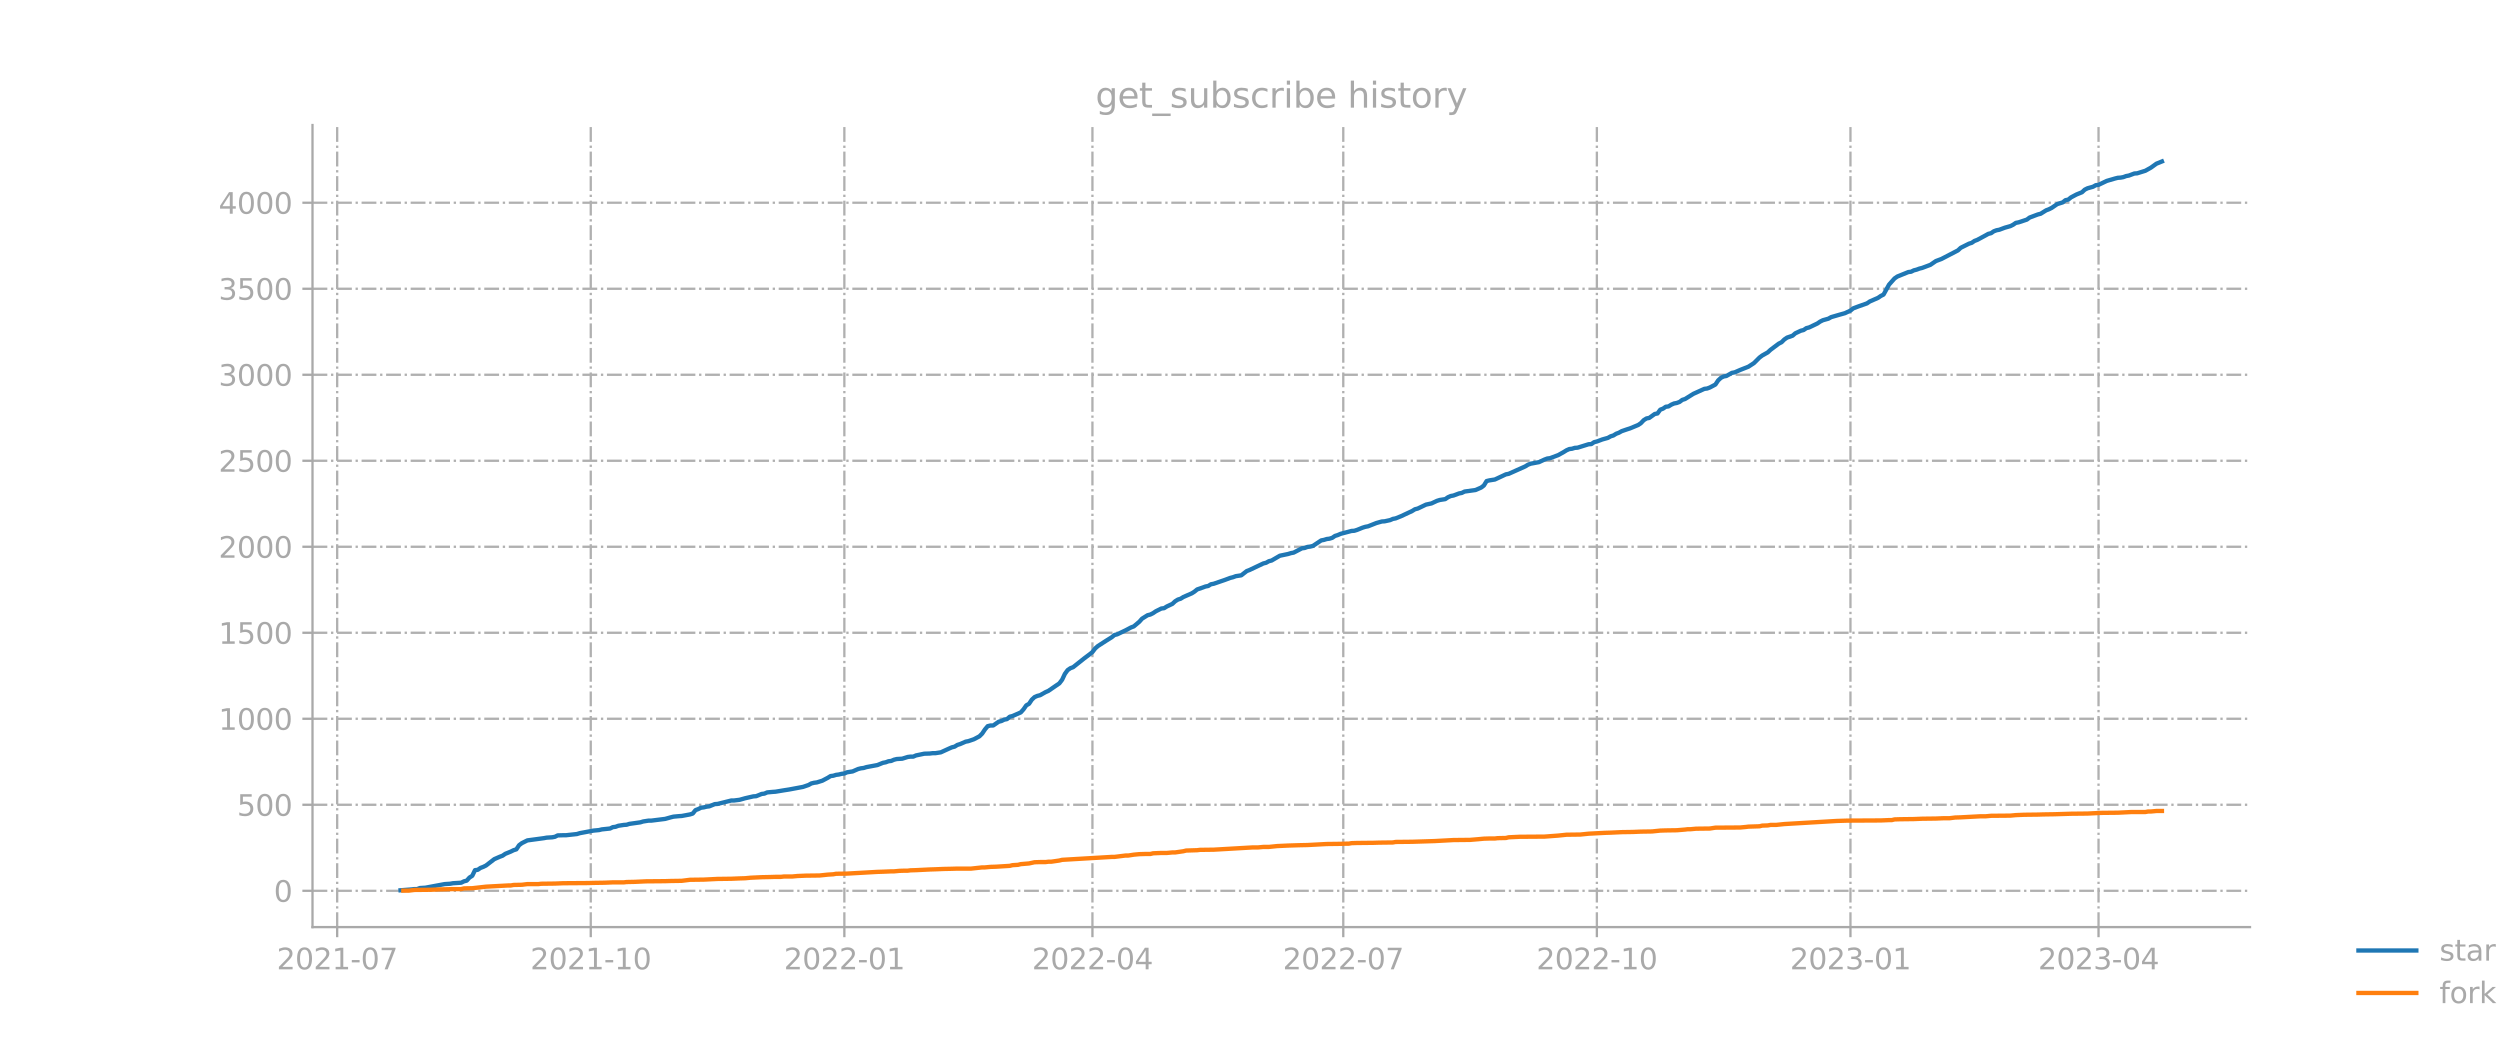 <?xml version="1.0" encoding="utf-8" standalone="no"?>
<!DOCTYPE svg PUBLIC "-//W3C//DTD SVG 1.1//EN"
  "http://www.w3.org/Graphics/SVG/1.1/DTD/svg11.dtd">
<svg xmlns:xlink="http://www.w3.org/1999/xlink" width="864pt" height="360pt" viewBox="0 0 864 360" xmlns="http://www.w3.org/2000/svg" version="1.1">
 <defs>
  <style type="text/css">*{stroke-linejoin: round; stroke-linecap: butt}</style>
 </defs>
 <g id="figure_1">
  <g id="patch_1">
   <path d="M 0 360 
L 864 360 
L 864 0 
L 0 0 
L 0 360 
z
" style="fill: none; opacity: 0"/>
  </g>
  <g id="axes_1">
   <g id="patch_2">
    <path d="M 108 320.4 
L 777.6 320.4 
L 777.6 43.2 
L 108 43.2 
L 108 320.4 
z
" style="fill: none; opacity: 0"/>
   </g>
   <g id="matplotlib.axis_1">
    <g id="xtick_1">
     <g id="line2d_1">
      <path d="M 116.526 320.4 
L 116.526 43.2 
" clip-path="url(#pfdfe239402)" style="fill: none; stroke-dasharray: 5.12,1.28,0.8,1.28; stroke-dashoffset: 0; stroke: #b0b0b0; stroke-width: 0.8"/>
     </g>
     <g id="line2d_2">
      <defs>
       <path id="mb61a44d3cd" d="M 0 0 
L 0 3.5 
" style="stroke: #a9a9a9; stroke-width: 0.8"/>
      </defs>
      <g>
       <use xlink:href="#mb61a44d3cd" x="116.526" y="320.4" style="fill: #a9a9a9; stroke: #a9a9a9; stroke-width: 0.8"/>
      </g>
     </g>
     <g id="text_1">
      <!-- 2021-07 -->
      <g style="fill: #a9a9a9" transform="translate(95.635 334.998) scale(0.1 -0.1)">
       <defs>
        <path id="DejaVuSans-32" d="M 1228 531 
L 3431 531 
L 3431 0 
L 469 0 
L 469 531 
Q 828 903 1448 1529 
Q 2069 2156 2228 2338 
Q 2531 2678 2651 2914 
Q 2772 3150 2772 3378 
Q 2772 3750 2511 3984 
Q 2250 4219 1831 4219 
Q 1534 4219 1204 4116 
Q 875 4013 500 3803 
L 500 4441 
Q 881 4594 1212 4672 
Q 1544 4750 1819 4750 
Q 2544 4750 2975 4387 
Q 3406 4025 3406 3419 
Q 3406 3131 3298 2873 
Q 3191 2616 2906 2266 
Q 2828 2175 2409 1742 
Q 1991 1309 1228 531 
z
" transform="scale(0.016)"/>
        <path id="DejaVuSans-30" d="M 2034 4250 
Q 1547 4250 1301 3770 
Q 1056 3291 1056 2328 
Q 1056 1369 1301 889 
Q 1547 409 2034 409 
Q 2525 409 2770 889 
Q 3016 1369 3016 2328 
Q 3016 3291 2770 3770 
Q 2525 4250 2034 4250 
z
M 2034 4750 
Q 2819 4750 3233 4129 
Q 3647 3509 3647 2328 
Q 3647 1150 3233 529 
Q 2819 -91 2034 -91 
Q 1250 -91 836 529 
Q 422 1150 422 2328 
Q 422 3509 836 4129 
Q 1250 4750 2034 4750 
z
" transform="scale(0.016)"/>
        <path id="DejaVuSans-31" d="M 794 531 
L 1825 531 
L 1825 4091 
L 703 3866 
L 703 4441 
L 1819 4666 
L 2450 4666 
L 2450 531 
L 3481 531 
L 3481 0 
L 794 0 
L 794 531 
z
" transform="scale(0.016)"/>
        <path id="DejaVuSans-2d" d="M 313 2009 
L 1997 2009 
L 1997 1497 
L 313 1497 
L 313 2009 
z
" transform="scale(0.016)"/>
        <path id="DejaVuSans-37" d="M 525 4666 
L 3525 4666 
L 3525 4397 
L 1831 0 
L 1172 0 
L 2766 4134 
L 525 4134 
L 525 4666 
z
" transform="scale(0.016)"/>
       </defs>
       <use xlink:href="#DejaVuSans-32"/>
       <use xlink:href="#DejaVuSans-30" x="63.623"/>
       <use xlink:href="#DejaVuSans-32" x="127.246"/>
       <use xlink:href="#DejaVuSans-31" x="190.869"/>
       <use xlink:href="#DejaVuSans-2d" x="254.492"/>
       <use xlink:href="#DejaVuSans-30" x="290.576"/>
       <use xlink:href="#DejaVuSans-37" x="354.199"/>
      </g>
     </g>
    </g>
    <g id="xtick_2">
     <g id="line2d_3">
      <path d="M 204.167 320.4 
L 204.167 43.2 
" clip-path="url(#pfdfe239402)" style="fill: none; stroke-dasharray: 5.12,1.28,0.8,1.28; stroke-dashoffset: 0; stroke: #b0b0b0; stroke-width: 0.8"/>
     </g>
     <g id="line2d_4">
      <g>
       <use xlink:href="#mb61a44d3cd" x="204.167" y="320.4" style="fill: #a9a9a9; stroke: #a9a9a9; stroke-width: 0.8"/>
      </g>
     </g>
     <g id="text_2">
      <!-- 2021-10 -->
      <g style="fill: #a9a9a9" transform="translate(183.276 334.998) scale(0.1 -0.1)">
       <use xlink:href="#DejaVuSans-32"/>
       <use xlink:href="#DejaVuSans-30" x="63.623"/>
       <use xlink:href="#DejaVuSans-32" x="127.246"/>
       <use xlink:href="#DejaVuSans-31" x="190.869"/>
       <use xlink:href="#DejaVuSans-2d" x="254.492"/>
       <use xlink:href="#DejaVuSans-31" x="290.576"/>
       <use xlink:href="#DejaVuSans-30" x="354.199"/>
      </g>
     </g>
    </g>
    <g id="xtick_3">
     <g id="line2d_5">
      <path d="M 291.809 320.4 
L 291.809 43.2 
" clip-path="url(#pfdfe239402)" style="fill: none; stroke-dasharray: 5.12,1.28,0.8,1.28; stroke-dashoffset: 0; stroke: #b0b0b0; stroke-width: 0.8"/>
     </g>
     <g id="line2d_6">
      <g>
       <use xlink:href="#mb61a44d3cd" x="291.809" y="320.4" style="fill: #a9a9a9; stroke: #a9a9a9; stroke-width: 0.8"/>
      </g>
     </g>
     <g id="text_3">
      <!-- 2022-01 -->
      <g style="fill: #a9a9a9" transform="translate(270.918 334.998) scale(0.1 -0.1)">
       <use xlink:href="#DejaVuSans-32"/>
       <use xlink:href="#DejaVuSans-30" x="63.623"/>
       <use xlink:href="#DejaVuSans-32" x="127.246"/>
       <use xlink:href="#DejaVuSans-32" x="190.869"/>
       <use xlink:href="#DejaVuSans-2d" x="254.492"/>
       <use xlink:href="#DejaVuSans-30" x="290.576"/>
       <use xlink:href="#DejaVuSans-31" x="354.199"/>
      </g>
     </g>
    </g>
    <g id="xtick_4">
     <g id="line2d_7">
      <path d="M 377.545 320.4 
L 377.545 43.2 
" clip-path="url(#pfdfe239402)" style="fill: none; stroke-dasharray: 5.12,1.28,0.8,1.28; stroke-dashoffset: 0; stroke: #b0b0b0; stroke-width: 0.8"/>
     </g>
     <g id="line2d_8">
      <g>
       <use xlink:href="#mb61a44d3cd" x="377.545" y="320.4" style="fill: #a9a9a9; stroke: #a9a9a9; stroke-width: 0.8"/>
      </g>
     </g>
     <g id="text_4">
      <!-- 2022-04 -->
      <g style="fill: #a9a9a9" transform="translate(356.654 334.998) scale(0.1 -0.1)">
       <defs>
        <path id="DejaVuSans-34" d="M 2419 4116 
L 825 1625 
L 2419 1625 
L 2419 4116 
z
M 2253 4666 
L 3047 4666 
L 3047 1625 
L 3713 1625 
L 3713 1100 
L 3047 1100 
L 3047 0 
L 2419 0 
L 2419 1100 
L 313 1100 
L 313 1709 
L 2253 4666 
z
" transform="scale(0.016)"/>
       </defs>
       <use xlink:href="#DejaVuSans-32"/>
       <use xlink:href="#DejaVuSans-30" x="63.623"/>
       <use xlink:href="#DejaVuSans-32" x="127.246"/>
       <use xlink:href="#DejaVuSans-32" x="190.869"/>
       <use xlink:href="#DejaVuSans-2d" x="254.492"/>
       <use xlink:href="#DejaVuSans-30" x="290.576"/>
       <use xlink:href="#DejaVuSans-34" x="354.199"/>
      </g>
     </g>
    </g>
    <g id="xtick_5">
     <g id="line2d_9">
      <path d="M 464.234 320.4 
L 464.234 43.2 
" clip-path="url(#pfdfe239402)" style="fill: none; stroke-dasharray: 5.12,1.28,0.8,1.28; stroke-dashoffset: 0; stroke: #b0b0b0; stroke-width: 0.8"/>
     </g>
     <g id="line2d_10">
      <g>
       <use xlink:href="#mb61a44d3cd" x="464.234" y="320.4" style="fill: #a9a9a9; stroke: #a9a9a9; stroke-width: 0.8"/>
      </g>
     </g>
     <g id="text_5">
      <!-- 2022-07 -->
      <g style="fill: #a9a9a9" transform="translate(443.343 334.998) scale(0.1 -0.1)">
       <use xlink:href="#DejaVuSans-32"/>
       <use xlink:href="#DejaVuSans-30" x="63.623"/>
       <use xlink:href="#DejaVuSans-32" x="127.246"/>
       <use xlink:href="#DejaVuSans-32" x="190.869"/>
       <use xlink:href="#DejaVuSans-2d" x="254.492"/>
       <use xlink:href="#DejaVuSans-30" x="290.576"/>
       <use xlink:href="#DejaVuSans-37" x="354.199"/>
      </g>
     </g>
    </g>
    <g id="xtick_6">
     <g id="line2d_11">
      <path d="M 551.876 320.4 
L 551.876 43.2 
" clip-path="url(#pfdfe239402)" style="fill: none; stroke-dasharray: 5.12,1.28,0.8,1.28; stroke-dashoffset: 0; stroke: #b0b0b0; stroke-width: 0.8"/>
     </g>
     <g id="line2d_12">
      <g>
       <use xlink:href="#mb61a44d3cd" x="551.876" y="320.4" style="fill: #a9a9a9; stroke: #a9a9a9; stroke-width: 0.8"/>
      </g>
     </g>
     <g id="text_6">
      <!-- 2022-10 -->
      <g style="fill: #a9a9a9" transform="translate(530.984 334.998) scale(0.1 -0.1)">
       <use xlink:href="#DejaVuSans-32"/>
       <use xlink:href="#DejaVuSans-30" x="63.623"/>
       <use xlink:href="#DejaVuSans-32" x="127.246"/>
       <use xlink:href="#DejaVuSans-32" x="190.869"/>
       <use xlink:href="#DejaVuSans-2d" x="254.492"/>
       <use xlink:href="#DejaVuSans-31" x="290.576"/>
       <use xlink:href="#DejaVuSans-30" x="354.199"/>
      </g>
     </g>
    </g>
    <g id="xtick_7">
     <g id="line2d_13">
      <path d="M 639.517 320.4 
L 639.517 43.2 
" clip-path="url(#pfdfe239402)" style="fill: none; stroke-dasharray: 5.12,1.28,0.8,1.28; stroke-dashoffset: 0; stroke: #b0b0b0; stroke-width: 0.8"/>
     </g>
     <g id="line2d_14">
      <g>
       <use xlink:href="#mb61a44d3cd" x="639.517" y="320.4" style="fill: #a9a9a9; stroke: #a9a9a9; stroke-width: 0.8"/>
      </g>
     </g>
     <g id="text_7">
      <!-- 2023-01 -->
      <g style="fill: #a9a9a9" transform="translate(618.626 334.998) scale(0.1 -0.1)">
       <defs>
        <path id="DejaVuSans-33" d="M 2597 2516 
Q 3050 2419 3304 2112 
Q 3559 1806 3559 1356 
Q 3559 666 3084 287 
Q 2609 -91 1734 -91 
Q 1441 -91 1130 -33 
Q 819 25 488 141 
L 488 750 
Q 750 597 1062 519 
Q 1375 441 1716 441 
Q 2309 441 2620 675 
Q 2931 909 2931 1356 
Q 2931 1769 2642 2001 
Q 2353 2234 1838 2234 
L 1294 2234 
L 1294 2753 
L 1863 2753 
Q 2328 2753 2575 2939 
Q 2822 3125 2822 3475 
Q 2822 3834 2567 4026 
Q 2313 4219 1838 4219 
Q 1578 4219 1281 4162 
Q 984 4106 628 3988 
L 628 4550 
Q 988 4650 1302 4700 
Q 1616 4750 1894 4750 
Q 2613 4750 3031 4423 
Q 3450 4097 3450 3541 
Q 3450 3153 3228 2886 
Q 3006 2619 2597 2516 
z
" transform="scale(0.016)"/>
       </defs>
       <use xlink:href="#DejaVuSans-32"/>
       <use xlink:href="#DejaVuSans-30" x="63.623"/>
       <use xlink:href="#DejaVuSans-32" x="127.246"/>
       <use xlink:href="#DejaVuSans-33" x="190.869"/>
       <use xlink:href="#DejaVuSans-2d" x="254.492"/>
       <use xlink:href="#DejaVuSans-30" x="290.576"/>
       <use xlink:href="#DejaVuSans-31" x="354.199"/>
      </g>
     </g>
    </g>
    <g id="xtick_8">
     <g id="line2d_15">
      <path d="M 725.253 320.4 
L 725.253 43.2 
" clip-path="url(#pfdfe239402)" style="fill: none; stroke-dasharray: 5.12,1.28,0.8,1.28; stroke-dashoffset: 0; stroke: #b0b0b0; stroke-width: 0.8"/>
     </g>
     <g id="line2d_16">
      <g>
       <use xlink:href="#mb61a44d3cd" x="725.253" y="320.4" style="fill: #a9a9a9; stroke: #a9a9a9; stroke-width: 0.8"/>
      </g>
     </g>
     <g id="text_8">
      <!-- 2023-04 -->
      <g style="fill: #a9a9a9" transform="translate(704.362 334.998) scale(0.1 -0.1)">
       <use xlink:href="#DejaVuSans-32"/>
       <use xlink:href="#DejaVuSans-30" x="63.623"/>
       <use xlink:href="#DejaVuSans-32" x="127.246"/>
       <use xlink:href="#DejaVuSans-33" x="190.869"/>
       <use xlink:href="#DejaVuSans-2d" x="254.492"/>
       <use xlink:href="#DejaVuSans-30" x="290.576"/>
       <use xlink:href="#DejaVuSans-34" x="354.199"/>
      </g>
     </g>
    </g>
   </g>
   <g id="matplotlib.axis_2">
    <g id="ytick_1">
     <g id="line2d_17">
      <path d="M 108 307.859 
L 777.6 307.859 
" clip-path="url(#pfdfe239402)" style="fill: none; stroke-dasharray: 5.12,1.28,0.8,1.28; stroke-dashoffset: 0; stroke: #b0b0b0; stroke-width: 0.8"/>
     </g>
     <g id="line2d_18">
      <defs>
       <path id="mec09779e87" d="M 0 0 
L -3.5 0 
" style="stroke: #a9a9a9; stroke-width: 0.8"/>
      </defs>
      <g>
       <use xlink:href="#mec09779e87" x="108" y="307.859" style="fill: #a9a9a9; stroke: #a9a9a9; stroke-width: 0.8"/>
      </g>
     </g>
     <g id="text_9">
      <!-- 0 -->
      <g style="fill: #a9a9a9" transform="translate(94.638 311.659) scale(0.1 -0.1)">
       <use xlink:href="#DejaVuSans-30"/>
      </g>
     </g>
    </g>
    <g id="ytick_2">
     <g id="line2d_19">
      <path d="M 108 278.135 
L 777.6 278.135 
" clip-path="url(#pfdfe239402)" style="fill: none; stroke-dasharray: 5.12,1.28,0.8,1.28; stroke-dashoffset: 0; stroke: #b0b0b0; stroke-width: 0.8"/>
     </g>
     <g id="line2d_20">
      <g>
       <use xlink:href="#mec09779e87" x="108" y="278.135" style="fill: #a9a9a9; stroke: #a9a9a9; stroke-width: 0.8"/>
      </g>
     </g>
     <g id="text_10">
      <!-- 500 -->
      <g style="fill: #a9a9a9" transform="translate(81.912 281.935) scale(0.1 -0.1)">
       <defs>
        <path id="DejaVuSans-35" d="M 691 4666 
L 3169 4666 
L 3169 4134 
L 1269 4134 
L 1269 2991 
Q 1406 3038 1543 3061 
Q 1681 3084 1819 3084 
Q 2600 3084 3056 2656 
Q 3513 2228 3513 1497 
Q 3513 744 3044 326 
Q 2575 -91 1722 -91 
Q 1428 -91 1123 -41 
Q 819 9 494 109 
L 494 744 
Q 775 591 1075 516 
Q 1375 441 1709 441 
Q 2250 441 2565 725 
Q 2881 1009 2881 1497 
Q 2881 1984 2565 2268 
Q 2250 2553 1709 2553 
Q 1456 2553 1204 2497 
Q 953 2441 691 2322 
L 691 4666 
z
" transform="scale(0.016)"/>
       </defs>
       <use xlink:href="#DejaVuSans-35"/>
       <use xlink:href="#DejaVuSans-30" x="63.623"/>
       <use xlink:href="#DejaVuSans-30" x="127.246"/>
      </g>
     </g>
    </g>
    <g id="ytick_3">
     <g id="line2d_21">
      <path d="M 108 248.411 
L 777.6 248.411 
" clip-path="url(#pfdfe239402)" style="fill: none; stroke-dasharray: 5.12,1.28,0.8,1.28; stroke-dashoffset: 0; stroke: #b0b0b0; stroke-width: 0.8"/>
     </g>
     <g id="line2d_22">
      <g>
       <use xlink:href="#mec09779e87" x="108" y="248.411" style="fill: #a9a9a9; stroke: #a9a9a9; stroke-width: 0.8"/>
      </g>
     </g>
     <g id="text_11">
      <!-- 1000 -->
      <g style="fill: #a9a9a9" transform="translate(75.55 252.211) scale(0.1 -0.1)">
       <use xlink:href="#DejaVuSans-31"/>
       <use xlink:href="#DejaVuSans-30" x="63.623"/>
       <use xlink:href="#DejaVuSans-30" x="127.246"/>
       <use xlink:href="#DejaVuSans-30" x="190.869"/>
      </g>
     </g>
    </g>
    <g id="ytick_4">
     <g id="line2d_23">
      <path d="M 108 218.687 
L 777.6 218.687 
" clip-path="url(#pfdfe239402)" style="fill: none; stroke-dasharray: 5.12,1.28,0.8,1.28; stroke-dashoffset: 0; stroke: #b0b0b0; stroke-width: 0.8"/>
     </g>
     <g id="line2d_24">
      <g>
       <use xlink:href="#mec09779e87" x="108" y="218.687" style="fill: #a9a9a9; stroke: #a9a9a9; stroke-width: 0.8"/>
      </g>
     </g>
     <g id="text_12">
      <!-- 1500 -->
      <g style="fill: #a9a9a9" transform="translate(75.55 222.487) scale(0.1 -0.1)">
       <use xlink:href="#DejaVuSans-31"/>
       <use xlink:href="#DejaVuSans-35" x="63.623"/>
       <use xlink:href="#DejaVuSans-30" x="127.246"/>
       <use xlink:href="#DejaVuSans-30" x="190.869"/>
      </g>
     </g>
    </g>
    <g id="ytick_5">
     <g id="line2d_25">
      <path d="M 108 188.963 
L 777.6 188.963 
" clip-path="url(#pfdfe239402)" style="fill: none; stroke-dasharray: 5.12,1.28,0.8,1.28; stroke-dashoffset: 0; stroke: #b0b0b0; stroke-width: 0.8"/>
     </g>
     <g id="line2d_26">
      <g>
       <use xlink:href="#mec09779e87" x="108" y="188.963" style="fill: #a9a9a9; stroke: #a9a9a9; stroke-width: 0.8"/>
      </g>
     </g>
     <g id="text_13">
      <!-- 2000 -->
      <g style="fill: #a9a9a9" transform="translate(75.55 192.763) scale(0.1 -0.1)">
       <use xlink:href="#DejaVuSans-32"/>
       <use xlink:href="#DejaVuSans-30" x="63.623"/>
       <use xlink:href="#DejaVuSans-30" x="127.246"/>
       <use xlink:href="#DejaVuSans-30" x="190.869"/>
      </g>
     </g>
    </g>
    <g id="ytick_6">
     <g id="line2d_27">
      <path d="M 108 159.239 
L 777.6 159.239 
" clip-path="url(#pfdfe239402)" style="fill: none; stroke-dasharray: 5.12,1.28,0.8,1.28; stroke-dashoffset: 0; stroke: #b0b0b0; stroke-width: 0.8"/>
     </g>
     <g id="line2d_28">
      <g>
       <use xlink:href="#mec09779e87" x="108" y="159.239" style="fill: #a9a9a9; stroke: #a9a9a9; stroke-width: 0.8"/>
      </g>
     </g>
     <g id="text_14">
      <!-- 2500 -->
      <g style="fill: #a9a9a9" transform="translate(75.55 163.039) scale(0.1 -0.1)">
       <use xlink:href="#DejaVuSans-32"/>
       <use xlink:href="#DejaVuSans-35" x="63.623"/>
       <use xlink:href="#DejaVuSans-30" x="127.246"/>
       <use xlink:href="#DejaVuSans-30" x="190.869"/>
      </g>
     </g>
    </g>
    <g id="ytick_7">
     <g id="line2d_29">
      <path d="M 108 129.515 
L 777.6 129.515 
" clip-path="url(#pfdfe239402)" style="fill: none; stroke-dasharray: 5.12,1.28,0.8,1.28; stroke-dashoffset: 0; stroke: #b0b0b0; stroke-width: 0.8"/>
     </g>
     <g id="line2d_30">
      <g>
       <use xlink:href="#mec09779e87" x="108" y="129.515" style="fill: #a9a9a9; stroke: #a9a9a9; stroke-width: 0.8"/>
      </g>
     </g>
     <g id="text_15">
      <!-- 3000 -->
      <g style="fill: #a9a9a9" transform="translate(75.55 133.315) scale(0.1 -0.1)">
       <use xlink:href="#DejaVuSans-33"/>
       <use xlink:href="#DejaVuSans-30" x="63.623"/>
       <use xlink:href="#DejaVuSans-30" x="127.246"/>
       <use xlink:href="#DejaVuSans-30" x="190.869"/>
      </g>
     </g>
    </g>
    <g id="ytick_8">
     <g id="line2d_31">
      <path d="M 108 99.792 
L 777.6 99.792 
" clip-path="url(#pfdfe239402)" style="fill: none; stroke-dasharray: 5.12,1.28,0.8,1.28; stroke-dashoffset: 0; stroke: #b0b0b0; stroke-width: 0.8"/>
     </g>
     <g id="line2d_32">
      <g>
       <use xlink:href="#mec09779e87" x="108" y="99.792" style="fill: #a9a9a9; stroke: #a9a9a9; stroke-width: 0.8"/>
      </g>
     </g>
     <g id="text_16">
      <!-- 3500 -->
      <g style="fill: #a9a9a9" transform="translate(75.55 103.591) scale(0.1 -0.1)">
       <use xlink:href="#DejaVuSans-33"/>
       <use xlink:href="#DejaVuSans-35" x="63.623"/>
       <use xlink:href="#DejaVuSans-30" x="127.246"/>
       <use xlink:href="#DejaVuSans-30" x="190.869"/>
      </g>
     </g>
    </g>
    <g id="ytick_9">
     <g id="line2d_33">
      <path d="M 108 70.068 
L 777.6 70.068 
" clip-path="url(#pfdfe239402)" style="fill: none; stroke-dasharray: 5.12,1.28,0.8,1.28; stroke-dashoffset: 0; stroke: #b0b0b0; stroke-width: 0.8"/>
     </g>
     <g id="line2d_34">
      <g>
       <use xlink:href="#mec09779e87" x="108" y="70.068" style="fill: #a9a9a9; stroke: #a9a9a9; stroke-width: 0.8"/>
      </g>
     </g>
     <g id="text_17">
      <!-- 4000 -->
      <g style="fill: #a9a9a9" transform="translate(75.55 73.867) scale(0.1 -0.1)">
       <use xlink:href="#DejaVuSans-34"/>
       <use xlink:href="#DejaVuSans-30" x="63.623"/>
       <use xlink:href="#DejaVuSans-30" x="127.246"/>
       <use xlink:href="#DejaVuSans-30" x="190.869"/>
      </g>
     </g>
    </g>
   </g>
   <g id="line2d_35">
    <path d="M 138.436 307.681 
L 142.247 307.384 
L 143.199 307.265 
L 144.152 307.265 
L 145.105 306.908 
L 147.01 306.789 
L 153.678 305.541 
L 155.584 305.422 
L 156.536 305.244 
L 159.394 305.065 
L 160.347 304.59 
L 161.299 304.352 
L 162.252 303.282 
L 163.205 302.687 
L 164.157 300.726 
L 165.11 300.607 
L 166.062 299.953 
L 167.015 299.596 
L 167.968 299.121 
L 170.826 296.921 
L 172.731 296.089 
L 173.683 295.732 
L 174.636 295.078 
L 176.541 294.305 
L 177.494 293.83 
L 178.447 293.532 
L 179.399 292.106 
L 180.352 291.392 
L 182.257 290.441 
L 187.973 289.668 
L 188.925 289.49 
L 190.831 289.371 
L 191.783 289.193 
L 192.736 288.717 
L 194.641 288.658 
L 195.594 288.658 
L 199.404 288.242 
L 200.357 287.944 
L 205.12 287.053 
L 207.025 286.874 
L 207.978 286.637 
L 210.836 286.339 
L 211.788 285.864 
L 212.741 285.745 
L 213.694 285.388 
L 215.599 285.091 
L 216.552 285.031 
L 217.504 284.734 
L 221.315 284.199 
L 222.267 283.902 
L 224.173 283.605 
L 225.125 283.605 
L 229.888 283.01 
L 231.794 282.475 
L 232.746 282.237 
L 234.651 282.059 
L 235.604 282 
L 238.462 281.465 
L 239.415 281.167 
L 240.367 279.978 
L 241.32 279.622 
L 242.272 279.146 
L 243.225 279.027 
L 244.178 278.789 
L 245.13 278.67 
L 247.036 277.898 
L 247.988 277.838 
L 252.751 276.649 
L 253.704 276.649 
L 255.609 276.411 
L 257.514 275.876 
L 260.372 275.223 
L 261.325 275.163 
L 263.23 274.39 
L 264.183 274.271 
L 265.135 273.855 
L 267.041 273.677 
L 267.993 273.617 
L 270.851 273.142 
L 272.756 272.845 
L 277.52 271.953 
L 279.425 271.299 
L 280.377 270.764 
L 281.33 270.526 
L 282.283 270.407 
L 284.188 269.813 
L 286.093 268.802 
L 287.046 268.208 
L 287.998 268.089 
L 288.951 267.792 
L 289.904 267.673 
L 290.856 267.435 
L 291.809 267.316 
L 292.762 266.9 
L 294.667 266.603 
L 296.572 265.77 
L 297.525 265.532 
L 298.477 265.414 
L 299.43 265.116 
L 303.24 264.403 
L 305.146 263.63 
L 306.098 263.452 
L 307.051 263.095 
L 308.004 262.976 
L 308.956 262.56 
L 309.909 262.322 
L 311.814 262.203 
L 313.719 261.609 
L 314.672 261.49 
L 315.625 261.49 
L 316.577 261.074 
L 319.435 260.479 
L 321.34 260.42 
L 322.293 260.301 
L 323.246 260.301 
L 325.151 260.004 
L 328.009 258.696 
L 328.961 258.28 
L 329.914 258.042 
L 330.867 257.448 
L 331.819 257.15 
L 333.724 256.318 
L 334.677 256.14 
L 336.582 255.486 
L 338.488 254.475 
L 339.44 253.524 
L 340.393 252.097 
L 341.345 250.968 
L 342.298 250.73 
L 343.251 250.73 
L 345.156 249.422 
L 346.109 249.184 
L 347.061 248.709 
L 348.014 248.53 
L 348.966 247.698 
L 349.919 247.46 
L 352.777 246.212 
L 353.73 245.142 
L 354.682 243.775 
L 355.635 243.239 
L 356.587 241.813 
L 357.54 240.921 
L 358.493 240.505 
L 359.445 240.267 
L 361.351 239.197 
L 362.303 238.781 
L 366.114 236.165 
L 367.066 234.917 
L 368.019 232.896 
L 368.972 231.588 
L 369.924 230.934 
L 370.877 230.577 
L 374.687 227.545 
L 376.593 226.118 
L 377.545 225.346 
L 378.498 224.097 
L 379.45 223.265 
L 382.308 221.422 
L 384.214 220.233 
L 385.166 219.46 
L 386.119 219.223 
L 388.977 217.855 
L 390.882 216.845 
L 391.835 216.488 
L 393.74 214.883 
L 394.692 213.813 
L 396.598 212.624 
L 397.55 212.386 
L 398.503 211.91 
L 399.456 211.256 
L 401.361 210.305 
L 402.313 210.186 
L 403.266 209.592 
L 405.171 208.7 
L 406.124 207.808 
L 407.077 207.214 
L 408.029 206.917 
L 408.982 206.322 
L 411.84 205.074 
L 412.792 204.479 
L 413.745 203.707 
L 415.65 203.053 
L 416.603 202.696 
L 417.555 202.518 
L 418.508 201.923 
L 419.461 201.745 
L 421.366 201.091 
L 423.271 200.437 
L 425.176 199.724 
L 426.129 199.486 
L 427.082 199.129 
L 428.987 198.832 
L 430.892 197.346 
L 431.845 196.989 
L 436.608 194.73 
L 437.561 194.492 
L 438.513 193.957 
L 439.466 193.719 
L 442.324 192.055 
L 445.182 191.46 
L 446.134 191.163 
L 447.087 190.985 
L 449.945 189.499 
L 450.897 189.38 
L 451.85 189.023 
L 452.803 188.904 
L 453.755 188.666 
L 456.613 186.764 
L 457.566 186.586 
L 458.518 186.288 
L 459.471 186.169 
L 460.424 185.872 
L 461.376 185.218 
L 462.329 184.921 
L 463.281 184.505 
L 467.092 183.494 
L 468.045 183.435 
L 468.997 183.138 
L 470.902 182.365 
L 471.855 182.068 
L 472.808 181.889 
L 475.666 180.76 
L 477.571 180.225 
L 478.523 180.165 
L 480.429 179.749 
L 481.381 179.333 
L 482.334 179.155 
L 484.239 178.382 
L 488.05 176.598 
L 489.002 176.004 
L 489.955 175.766 
L 492.813 174.399 
L 494.718 173.983 
L 496.623 173.091 
L 497.576 172.794 
L 499.481 172.496 
L 500.434 171.842 
L 501.386 171.426 
L 502.339 171.248 
L 504.244 170.535 
L 505.197 170.356 
L 506.15 169.881 
L 509.96 169.346 
L 511.865 168.513 
L 512.818 167.8 
L 513.771 166.254 
L 514.723 166.017 
L 516.628 165.719 
L 520.439 163.936 
L 521.392 163.758 
L 527.107 161.201 
L 528.06 160.607 
L 529.013 160.25 
L 531.87 159.715 
L 533.776 158.823 
L 534.728 158.467 
L 535.681 158.348 
L 538.539 157.278 
L 540.444 156.208 
L 541.397 155.613 
L 542.349 155.197 
L 543.302 155.078 
L 544.255 154.781 
L 545.207 154.721 
L 549.018 153.532 
L 549.97 153.473 
L 550.923 152.819 
L 551.876 152.581 
L 553.781 151.868 
L 555.686 151.333 
L 556.639 150.798 
L 557.591 150.501 
L 558.544 149.906 
L 559.497 149.549 
L 560.449 149.014 
L 562.354 148.361 
L 563.307 148.063 
L 566.165 146.874 
L 567.118 146.22 
L 568.07 145.21 
L 569.023 144.615 
L 569.975 144.437 
L 571.881 143.07 
L 572.833 142.891 
L 573.786 141.583 
L 574.739 141.227 
L 575.691 140.573 
L 576.644 140.454 
L 577.596 139.859 
L 578.549 139.443 
L 579.502 139.265 
L 580.454 138.908 
L 581.407 138.195 
L 582.36 137.898 
L 585.217 136.114 
L 589.028 134.39 
L 589.981 134.271 
L 590.933 133.915 
L 592.838 132.904 
L 593.791 131.477 
L 594.744 130.586 
L 595.696 130.11 
L 596.649 129.932 
L 598.554 128.862 
L 599.507 128.683 
L 601.412 127.851 
L 604.27 126.721 
L 606.175 125.473 
L 608.08 123.571 
L 609.033 122.857 
L 610.938 121.787 
L 611.891 120.896 
L 614.749 118.755 
L 615.701 118.28 
L 616.654 117.329 
L 617.607 116.675 
L 619.512 116.021 
L 620.465 115.189 
L 622.37 114.297 
L 623.322 114.059 
L 624.275 113.405 
L 625.228 113.167 
L 628.086 111.8 
L 629.038 111.146 
L 629.991 110.67 
L 631.896 110.135 
L 632.849 109.6 
L 635.707 108.768 
L 637.612 108.233 
L 639.517 107.341 
L 640.47 106.569 
L 642.375 105.855 
L 645.233 104.845 
L 646.185 104.191 
L 649.043 102.942 
L 649.996 102.288 
L 650.949 101.813 
L 652.854 98.365 
L 654.759 96.225 
L 655.712 95.571 
L 659.522 94.025 
L 660.475 93.906 
L 661.427 93.431 
L 662.38 93.193 
L 663.333 92.836 
L 664.285 92.598 
L 667.143 91.528 
L 669.048 90.22 
L 670.954 89.507 
L 676.669 86.535 
L 677.622 85.643 
L 679.527 84.692 
L 680.48 84.216 
L 681.433 83.919 
L 682.385 83.265 
L 683.338 82.908 
L 686.196 81.363 
L 687.148 80.828 
L 688.101 80.59 
L 689.054 79.936 
L 690.006 79.579 
L 690.959 79.401 
L 692.864 78.687 
L 694.769 78.152 
L 695.722 77.677 
L 696.675 77.023 
L 697.627 76.845 
L 700.485 75.893 
L 701.438 75.18 
L 704.296 74.11 
L 705.248 73.872 
L 707.153 72.683 
L 708.106 72.327 
L 709.059 71.851 
L 710.964 70.543 
L 712.869 69.949 
L 713.822 69.176 
L 714.774 68.997 
L 715.727 68.225 
L 717.632 67.214 
L 719.538 66.441 
L 720.49 65.549 
L 721.443 65.074 
L 723.348 64.539 
L 724.301 64.004 
L 725.253 63.885 
L 728.111 62.518 
L 730.969 61.685 
L 731.922 61.448 
L 732.874 61.388 
L 733.827 61.21 
L 734.78 60.853 
L 735.732 60.675 
L 737.637 59.961 
L 738.59 59.902 
L 741.448 59.01 
L 743.353 57.94 
L 745.258 56.573 
L 747.164 55.8 
L 747.164 55.8 
" clip-path="url(#pfdfe239402)" style="fill: none; stroke: #1f77b4; stroke-width: 1.5; stroke-linecap: square"/>
   </g>
   <g id="line2d_36">
    <path d="M 139.389 307.8 
L 141.294 307.8 
L 143.199 307.562 
L 148.915 307.503 
L 151.773 307.384 
L 154.631 307.324 
L 156.536 307.265 
L 159.394 307.265 
L 160.347 307.027 
L 163.205 306.968 
L 167.968 306.433 
L 175.589 306.017 
L 176.541 306.017 
L 177.494 305.838 
L 180.352 305.779 
L 182.257 305.541 
L 186.068 305.541 
L 187.02 305.422 
L 191.783 305.363 
L 194.641 305.244 
L 203.215 305.184 
L 205.12 305.125 
L 208.931 305.065 
L 211.788 304.946 
L 215.599 304.946 
L 216.552 304.828 
L 219.409 304.768 
L 223.22 304.59 
L 229.888 304.53 
L 231.794 304.471 
L 235.604 304.411 
L 238.462 304.055 
L 243.225 303.995 
L 247.988 303.758 
L 252.751 303.698 
L 255.609 303.579 
L 257.514 303.52 
L 259.42 303.341 
L 263.23 303.163 
L 266.088 303.104 
L 267.993 303.044 
L 269.899 303.044 
L 270.851 302.925 
L 273.709 302.925 
L 275.614 302.747 
L 278.472 302.628 
L 283.235 302.569 
L 286.093 302.271 
L 287.998 302.152 
L 288.951 301.974 
L 292.762 301.915 
L 303.24 301.32 
L 305.146 301.261 
L 308.004 301.142 
L 308.956 301.142 
L 310.861 300.963 
L 312.767 300.904 
L 313.719 300.904 
L 314.672 300.785 
L 316.577 300.726 
L 321.34 300.488 
L 323.246 300.428 
L 326.103 300.31 
L 328.961 300.25 
L 330.867 300.191 
L 335.63 300.191 
L 339.44 299.775 
L 340.393 299.775 
L 342.298 299.596 
L 344.203 299.537 
L 348.966 299.239 
L 349.919 299.002 
L 351.824 298.883 
L 352.777 298.645 
L 355.635 298.407 
L 357.54 297.991 
L 359.445 297.932 
L 361.351 297.932 
L 362.303 297.813 
L 363.256 297.813 
L 366.114 297.397 
L 367.066 297.159 
L 384.214 296.148 
L 385.166 296.148 
L 388.977 295.673 
L 389.929 295.673 
L 391.835 295.375 
L 393.74 295.197 
L 395.645 295.138 
L 397.55 295.138 
L 398.503 294.9 
L 401.361 294.781 
L 403.266 294.781 
L 405.171 294.603 
L 406.124 294.603 
L 408.982 294.186 
L 409.934 293.949 
L 411.84 293.889 
L 413.745 293.83 
L 414.698 293.711 
L 419.461 293.651 
L 432.797 292.879 
L 434.703 292.879 
L 436.608 292.7 
L 438.513 292.7 
L 441.371 292.403 
L 445.182 292.225 
L 447.087 292.165 
L 448.992 292.106 
L 451.85 292.046 
L 458.518 291.69 
L 463.281 291.63 
L 465.187 291.571 
L 466.139 291.571 
L 467.092 291.392 
L 468.997 291.333 
L 474.713 291.273 
L 476.618 291.214 
L 481.381 291.155 
L 482.334 290.976 
L 488.05 290.917 
L 489.955 290.857 
L 491.86 290.798 
L 493.765 290.738 
L 495.671 290.679 
L 502.339 290.322 
L 508.055 290.263 
L 510.913 290.025 
L 512.818 289.847 
L 514.723 289.787 
L 516.628 289.787 
L 517.581 289.668 
L 520.439 289.609 
L 521.392 289.371 
L 525.202 289.193 
L 533.776 289.133 
L 538.539 288.777 
L 541.397 288.479 
L 546.16 288.42 
L 549.018 288.123 
L 554.733 287.825 
L 556.639 287.766 
L 560.449 287.588 
L 564.26 287.528 
L 567.118 287.409 
L 570.928 287.35 
L 573.786 287.053 
L 575.691 286.993 
L 579.502 286.934 
L 582.36 286.696 
L 583.312 286.577 
L 584.265 286.577 
L 586.17 286.399 
L 590.933 286.339 
L 592.838 286.042 
L 601.412 285.983 
L 603.317 285.804 
L 604.27 285.685 
L 606.175 285.626 
L 608.08 285.566 
L 609.033 285.329 
L 610.938 285.269 
L 611.891 285.091 
L 613.796 285.091 
L 616.654 284.794 
L 634.754 283.724 
L 636.659 283.664 
L 638.564 283.605 
L 649.996 283.545 
L 652.854 283.426 
L 653.806 283.426 
L 654.759 283.189 
L 656.664 283.129 
L 661.427 283.07 
L 664.285 282.951 
L 669.048 282.891 
L 671.906 282.772 
L 673.812 282.772 
L 675.717 282.535 
L 677.622 282.475 
L 684.29 282.118 
L 686.196 282.118 
L 688.101 281.94 
L 694.769 281.881 
L 696.675 281.702 
L 699.532 281.583 
L 704.296 281.524 
L 706.201 281.465 
L 710.011 281.405 
L 711.917 281.346 
L 713.822 281.286 
L 715.727 281.227 
L 721.443 281.167 
L 726.206 280.93 
L 731.922 280.87 
L 736.685 280.632 
L 741.448 280.632 
L 742.401 280.454 
L 743.353 280.454 
L 745.258 280.276 
L 747.164 280.276 
L 747.164 280.276 
" clip-path="url(#pfdfe239402)" style="fill: none; stroke: #ff7f0e; stroke-width: 1.5; stroke-linecap: square"/>
   </g>
   <g id="patch_3">
    <path d="M 108 320.4 
L 108 43.2 
" style="fill: none; stroke: #a9a9a9; stroke-width: 0.8; stroke-linejoin: miter; stroke-linecap: square"/>
   </g>
   <g id="patch_4">
    <path d="M 777.6 320.4 
L 777.6 43.2 
" style="fill: none"/>
   </g>
   <g id="patch_5">
    <path d="M 108 320.4 
L 777.6 320.4 
" style="fill: none; stroke: #a9a9a9; stroke-width: 0.8; stroke-linejoin: miter; stroke-linecap: square"/>
   </g>
   <g id="patch_6">
    <path d="M 108 43.2 
L 777.6 43.2 
" style="fill: none"/>
   </g>
   <g id="text_18">
    <!-- get_subscribe history -->
    <g style="fill: #a9a9a9" transform="translate(378.608 37.2) scale(0.12 -0.12)">
     <defs>
      <path id="DejaVuSans-67" d="M 2906 1791 
Q 2906 2416 2648 2759 
Q 2391 3103 1925 3103 
Q 1463 3103 1205 2759 
Q 947 2416 947 1791 
Q 947 1169 1205 825 
Q 1463 481 1925 481 
Q 2391 481 2648 825 
Q 2906 1169 2906 1791 
z
M 3481 434 
Q 3481 -459 3084 -895 
Q 2688 -1331 1869 -1331 
Q 1566 -1331 1297 -1286 
Q 1028 -1241 775 -1147 
L 775 -588 
Q 1028 -725 1275 -790 
Q 1522 -856 1778 -856 
Q 2344 -856 2625 -561 
Q 2906 -266 2906 331 
L 2906 616 
Q 2728 306 2450 153 
Q 2172 0 1784 0 
Q 1141 0 747 490 
Q 353 981 353 1791 
Q 353 2603 747 3093 
Q 1141 3584 1784 3584 
Q 2172 3584 2450 3431 
Q 2728 3278 2906 2969 
L 2906 3500 
L 3481 3500 
L 3481 434 
z
" transform="scale(0.016)"/>
      <path id="DejaVuSans-65" d="M 3597 1894 
L 3597 1613 
L 953 1613 
Q 991 1019 1311 708 
Q 1631 397 2203 397 
Q 2534 397 2845 478 
Q 3156 559 3463 722 
L 3463 178 
Q 3153 47 2828 -22 
Q 2503 -91 2169 -91 
Q 1331 -91 842 396 
Q 353 884 353 1716 
Q 353 2575 817 3079 
Q 1281 3584 2069 3584 
Q 2775 3584 3186 3129 
Q 3597 2675 3597 1894 
z
M 3022 2063 
Q 3016 2534 2758 2815 
Q 2500 3097 2075 3097 
Q 1594 3097 1305 2825 
Q 1016 2553 972 2059 
L 3022 2063 
z
" transform="scale(0.016)"/>
      <path id="DejaVuSans-74" d="M 1172 4494 
L 1172 3500 
L 2356 3500 
L 2356 3053 
L 1172 3053 
L 1172 1153 
Q 1172 725 1289 603 
Q 1406 481 1766 481 
L 2356 481 
L 2356 0 
L 1766 0 
Q 1100 0 847 248 
Q 594 497 594 1153 
L 594 3053 
L 172 3053 
L 172 3500 
L 594 3500 
L 594 4494 
L 1172 4494 
z
" transform="scale(0.016)"/>
      <path id="DejaVuSans-5f" d="M 3263 -1063 
L 3263 -1509 
L -63 -1509 
L -63 -1063 
L 3263 -1063 
z
" transform="scale(0.016)"/>
      <path id="DejaVuSans-73" d="M 2834 3397 
L 2834 2853 
Q 2591 2978 2328 3040 
Q 2066 3103 1784 3103 
Q 1356 3103 1142 2972 
Q 928 2841 928 2578 
Q 928 2378 1081 2264 
Q 1234 2150 1697 2047 
L 1894 2003 
Q 2506 1872 2764 1633 
Q 3022 1394 3022 966 
Q 3022 478 2636 193 
Q 2250 -91 1575 -91 
Q 1294 -91 989 -36 
Q 684 19 347 128 
L 347 722 
Q 666 556 975 473 
Q 1284 391 1588 391 
Q 1994 391 2212 530 
Q 2431 669 2431 922 
Q 2431 1156 2273 1281 
Q 2116 1406 1581 1522 
L 1381 1569 
Q 847 1681 609 1914 
Q 372 2147 372 2553 
Q 372 3047 722 3315 
Q 1072 3584 1716 3584 
Q 2034 3584 2315 3537 
Q 2597 3491 2834 3397 
z
" transform="scale(0.016)"/>
      <path id="DejaVuSans-75" d="M 544 1381 
L 544 3500 
L 1119 3500 
L 1119 1403 
Q 1119 906 1312 657 
Q 1506 409 1894 409 
Q 2359 409 2629 706 
Q 2900 1003 2900 1516 
L 2900 3500 
L 3475 3500 
L 3475 0 
L 2900 0 
L 2900 538 
Q 2691 219 2414 64 
Q 2138 -91 1772 -91 
Q 1169 -91 856 284 
Q 544 659 544 1381 
z
M 1991 3584 
L 1991 3584 
z
" transform="scale(0.016)"/>
      <path id="DejaVuSans-62" d="M 3116 1747 
Q 3116 2381 2855 2742 
Q 2594 3103 2138 3103 
Q 1681 3103 1420 2742 
Q 1159 2381 1159 1747 
Q 1159 1113 1420 752 
Q 1681 391 2138 391 
Q 2594 391 2855 752 
Q 3116 1113 3116 1747 
z
M 1159 2969 
Q 1341 3281 1617 3432 
Q 1894 3584 2278 3584 
Q 2916 3584 3314 3078 
Q 3713 2572 3713 1747 
Q 3713 922 3314 415 
Q 2916 -91 2278 -91 
Q 1894 -91 1617 61 
Q 1341 213 1159 525 
L 1159 0 
L 581 0 
L 581 4863 
L 1159 4863 
L 1159 2969 
z
" transform="scale(0.016)"/>
      <path id="DejaVuSans-63" d="M 3122 3366 
L 3122 2828 
Q 2878 2963 2633 3030 
Q 2388 3097 2138 3097 
Q 1578 3097 1268 2742 
Q 959 2388 959 1747 
Q 959 1106 1268 751 
Q 1578 397 2138 397 
Q 2388 397 2633 464 
Q 2878 531 3122 666 
L 3122 134 
Q 2881 22 2623 -34 
Q 2366 -91 2075 -91 
Q 1284 -91 818 406 
Q 353 903 353 1747 
Q 353 2603 823 3093 
Q 1294 3584 2113 3584 
Q 2378 3584 2631 3529 
Q 2884 3475 3122 3366 
z
" transform="scale(0.016)"/>
      <path id="DejaVuSans-72" d="M 2631 2963 
Q 2534 3019 2420 3045 
Q 2306 3072 2169 3072 
Q 1681 3072 1420 2755 
Q 1159 2438 1159 1844 
L 1159 0 
L 581 0 
L 581 3500 
L 1159 3500 
L 1159 2956 
Q 1341 3275 1631 3429 
Q 1922 3584 2338 3584 
Q 2397 3584 2469 3576 
Q 2541 3569 2628 3553 
L 2631 2963 
z
" transform="scale(0.016)"/>
      <path id="DejaVuSans-69" d="M 603 3500 
L 1178 3500 
L 1178 0 
L 603 0 
L 603 3500 
z
M 603 4863 
L 1178 4863 
L 1178 4134 
L 603 4134 
L 603 4863 
z
" transform="scale(0.016)"/>
      <path id="DejaVuSans-20" transform="scale(0.016)"/>
      <path id="DejaVuSans-68" d="M 3513 2113 
L 3513 0 
L 2938 0 
L 2938 2094 
Q 2938 2591 2744 2837 
Q 2550 3084 2163 3084 
Q 1697 3084 1428 2787 
Q 1159 2491 1159 1978 
L 1159 0 
L 581 0 
L 581 4863 
L 1159 4863 
L 1159 2956 
Q 1366 3272 1645 3428 
Q 1925 3584 2291 3584 
Q 2894 3584 3203 3211 
Q 3513 2838 3513 2113 
z
" transform="scale(0.016)"/>
      <path id="DejaVuSans-6f" d="M 1959 3097 
Q 1497 3097 1228 2736 
Q 959 2375 959 1747 
Q 959 1119 1226 758 
Q 1494 397 1959 397 
Q 2419 397 2687 759 
Q 2956 1122 2956 1747 
Q 2956 2369 2687 2733 
Q 2419 3097 1959 3097 
z
M 1959 3584 
Q 2709 3584 3137 3096 
Q 3566 2609 3566 1747 
Q 3566 888 3137 398 
Q 2709 -91 1959 -91 
Q 1206 -91 779 398 
Q 353 888 353 1747 
Q 353 2609 779 3096 
Q 1206 3584 1959 3584 
z
" transform="scale(0.016)"/>
      <path id="DejaVuSans-79" d="M 2059 -325 
Q 1816 -950 1584 -1140 
Q 1353 -1331 966 -1331 
L 506 -1331 
L 506 -850 
L 844 -850 
Q 1081 -850 1212 -737 
Q 1344 -625 1503 -206 
L 1606 56 
L 191 3500 
L 800 3500 
L 1894 763 
L 2988 3500 
L 3597 3500 
L 2059 -325 
z
" transform="scale(0.016)"/>
     </defs>
     <use xlink:href="#DejaVuSans-67"/>
     <use xlink:href="#DejaVuSans-65" x="63.477"/>
     <use xlink:href="#DejaVuSans-74" x="125"/>
     <use xlink:href="#DejaVuSans-5f" x="164.209"/>
     <use xlink:href="#DejaVuSans-73" x="214.209"/>
     <use xlink:href="#DejaVuSans-75" x="266.309"/>
     <use xlink:href="#DejaVuSans-62" x="329.688"/>
     <use xlink:href="#DejaVuSans-73" x="393.164"/>
     <use xlink:href="#DejaVuSans-63" x="445.264"/>
     <use xlink:href="#DejaVuSans-72" x="500.244"/>
     <use xlink:href="#DejaVuSans-69" x="541.357"/>
     <use xlink:href="#DejaVuSans-62" x="569.141"/>
     <use xlink:href="#DejaVuSans-65" x="632.617"/>
     <use xlink:href="#DejaVuSans-20" x="694.141"/>
     <use xlink:href="#DejaVuSans-68" x="725.928"/>
     <use xlink:href="#DejaVuSans-69" x="789.307"/>
     <use xlink:href="#DejaVuSans-73" x="817.09"/>
     <use xlink:href="#DejaVuSans-74" x="869.189"/>
     <use xlink:href="#DejaVuSans-6f" x="908.398"/>
     <use xlink:href="#DejaVuSans-72" x="969.58"/>
     <use xlink:href="#DejaVuSans-79" x="1010.693"/>
    </g>
   </g>
   <g id="legend_1">
    <g id="line2d_37">
     <path d="M 815.08 328.498 
L 825.08 328.498 
L 835.08 328.498 
" style="fill: none; stroke: #1f77b4; stroke-width: 1.5; stroke-linecap: square"/>
    </g>
    <g id="text_19">
     <!-- star -->
     <g style="fill: #a9a9a9" transform="translate(843.08 331.998) scale(0.1 -0.1)">
      <defs>
       <path id="DejaVuSans-61" d="M 2194 1759 
Q 1497 1759 1228 1600 
Q 959 1441 959 1056 
Q 959 750 1161 570 
Q 1363 391 1709 391 
Q 2188 391 2477 730 
Q 2766 1069 2766 1631 
L 2766 1759 
L 2194 1759 
z
M 3341 1997 
L 3341 0 
L 2766 0 
L 2766 531 
Q 2569 213 2275 61 
Q 1981 -91 1556 -91 
Q 1019 -91 701 211 
Q 384 513 384 1019 
Q 384 1609 779 1909 
Q 1175 2209 1959 2209 
L 2766 2209 
L 2766 2266 
Q 2766 2663 2505 2880 
Q 2244 3097 1772 3097 
Q 1472 3097 1187 3025 
Q 903 2953 641 2809 
L 641 3341 
Q 956 3463 1253 3523 
Q 1550 3584 1831 3584 
Q 2591 3584 2966 3190 
Q 3341 2797 3341 1997 
z
" transform="scale(0.016)"/>
      </defs>
      <use xlink:href="#DejaVuSans-73"/>
      <use xlink:href="#DejaVuSans-74" x="52.1"/>
      <use xlink:href="#DejaVuSans-61" x="91.309"/>
      <use xlink:href="#DejaVuSans-72" x="152.588"/>
     </g>
    </g>
    <g id="line2d_38">
     <path d="M 815.08 343.177 
L 825.08 343.177 
L 835.08 343.177 
" style="fill: none; stroke: #ff7f0e; stroke-width: 1.5; stroke-linecap: square"/>
    </g>
    <g id="text_20">
     <!-- fork -->
     <g style="fill: #a9a9a9" transform="translate(843.08 346.677) scale(0.1 -0.1)">
      <defs>
       <path id="DejaVuSans-66" d="M 2375 4863 
L 2375 4384 
L 1825 4384 
Q 1516 4384 1395 4259 
Q 1275 4134 1275 3809 
L 1275 3500 
L 2222 3500 
L 2222 3053 
L 1275 3053 
L 1275 0 
L 697 0 
L 697 3053 
L 147 3053 
L 147 3500 
L 697 3500 
L 697 3744 
Q 697 4328 969 4595 
Q 1241 4863 1831 4863 
L 2375 4863 
z
" transform="scale(0.016)"/>
       <path id="DejaVuSans-6b" d="M 581 4863 
L 1159 4863 
L 1159 1991 
L 2875 3500 
L 3609 3500 
L 1753 1863 
L 3688 0 
L 2938 0 
L 1159 1709 
L 1159 0 
L 581 0 
L 581 4863 
z
" transform="scale(0.016)"/>
      </defs>
      <use xlink:href="#DejaVuSans-66"/>
      <use xlink:href="#DejaVuSans-6f" x="35.205"/>
      <use xlink:href="#DejaVuSans-72" x="96.387"/>
      <use xlink:href="#DejaVuSans-6b" x="137.5"/>
     </g>
    </g>
   </g>
  </g>
 </g>
 <defs>
  <clipPath id="pfdfe239402">
   <rect x="108" y="43.2" width="669.6" height="277.2"/>
  </clipPath>
 </defs>
</svg>
